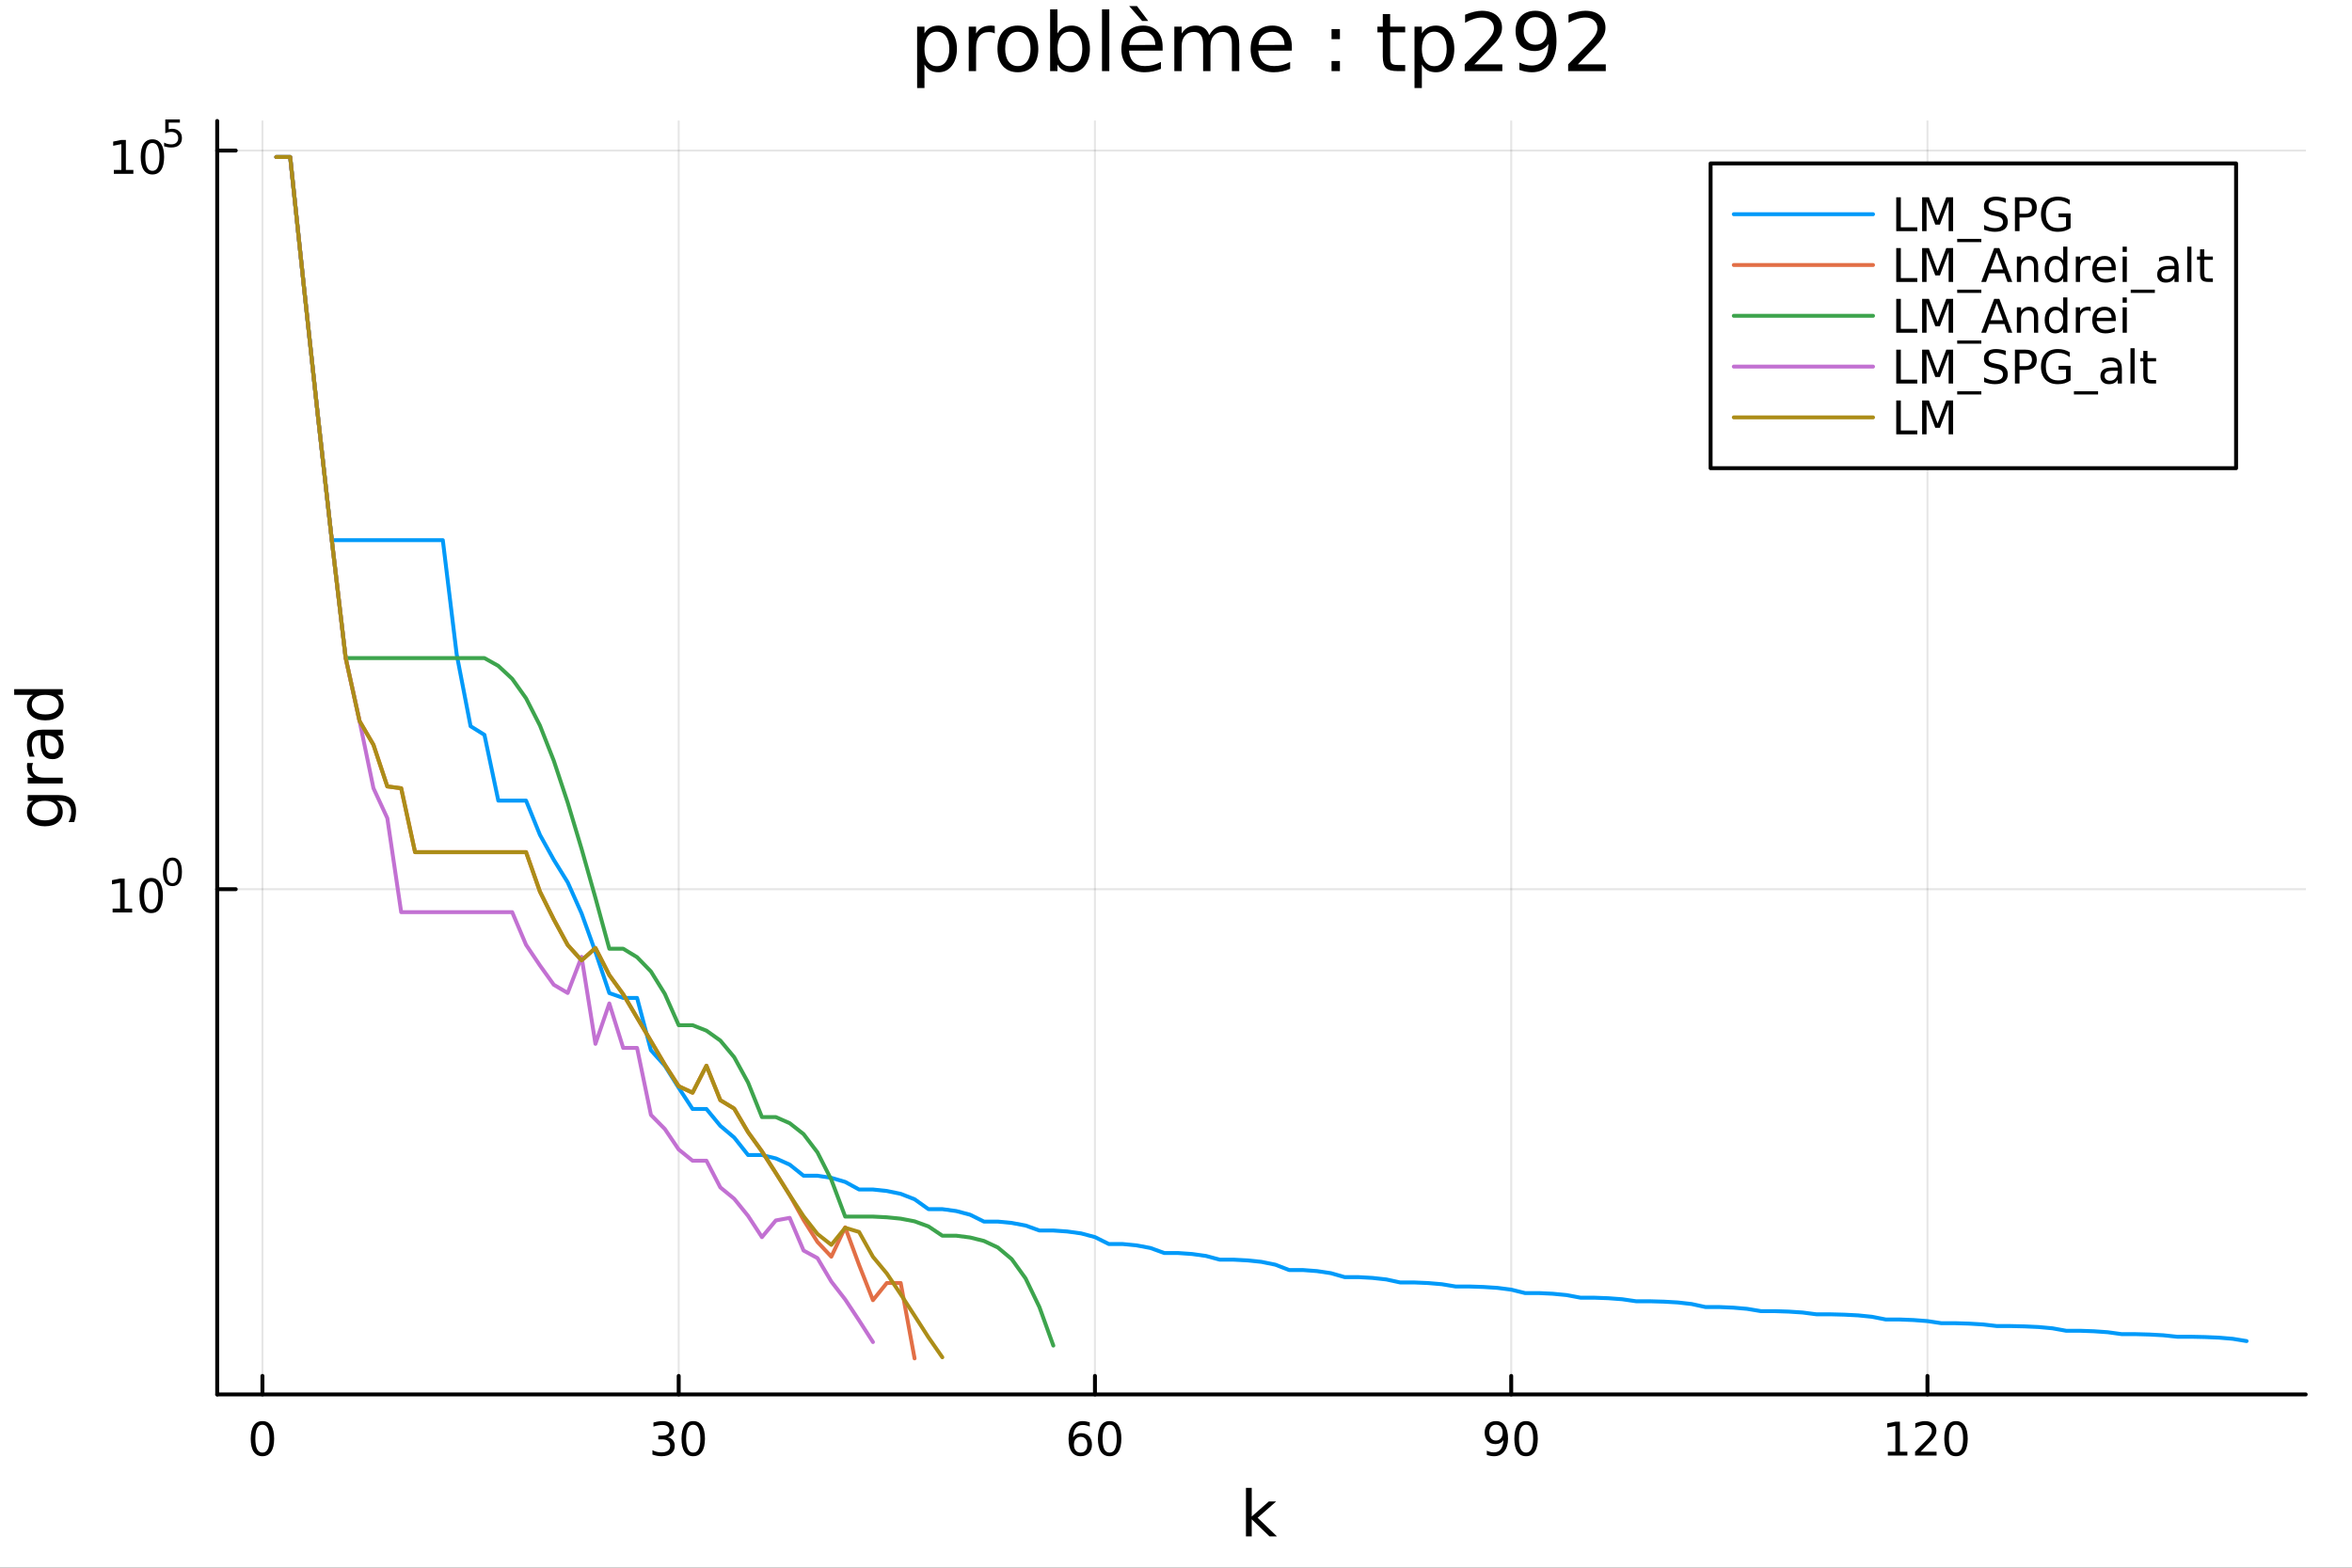 <?xml version="1.0" encoding="utf-8"?>
<svg xmlns="http://www.w3.org/2000/svg" xmlns:xlink="http://www.w3.org/1999/xlink" width="600" height="400" viewBox="0 0 2400 1600">
<rect x="0" y="0" width="2400" height="1600" fill="#333333" stroke="none"/>
<defs>
  <clipPath id="clip050">
    <rect x="0" y="0" width="2400" height="1600"/>
  </clipPath>
</defs>
<path clip-path="url(#clip050)" d="M0 1600 L2400 1600 L2400 0 L0 0  Z" fill="#ffffff" fill-rule="evenodd" fill-opacity="1"/>
<defs>
  <clipPath id="clip051">
    <rect x="480" y="0" width="1681" height="1600"/>
  </clipPath>
</defs>
<path clip-path="url(#clip050)" d="M221.637 1423.18 L2352.76 1423.18 L2352.76 123.472 L221.637 123.472  Z" fill="#ffffff" fill-rule="evenodd" fill-opacity="1"/>
<defs>
  <clipPath id="clip052">
    <rect x="221" y="123" width="2132" height="1301"/>
  </clipPath>
</defs>
<polyline clip-path="url(#clip052)" style="stroke:#000000; stroke-linecap:round; stroke-linejoin:round; stroke-width:2; stroke-opacity:0.1; fill:none" points="267.793,1423.18 267.793,123.472 "/>
<polyline clip-path="url(#clip052)" style="stroke:#000000; stroke-linecap:round; stroke-linejoin:round; stroke-width:2; stroke-opacity:0.1; fill:none" points="692.545,1423.18 692.545,123.472 "/>
<polyline clip-path="url(#clip052)" style="stroke:#000000; stroke-linecap:round; stroke-linejoin:round; stroke-width:2; stroke-opacity:0.1; fill:none" points="1117.3,1423.18 1117.3,123.472 "/>
<polyline clip-path="url(#clip052)" style="stroke:#000000; stroke-linecap:round; stroke-linejoin:round; stroke-width:2; stroke-opacity:0.1; fill:none" points="1542.05,1423.18 1542.05,123.472 "/>
<polyline clip-path="url(#clip052)" style="stroke:#000000; stroke-linecap:round; stroke-linejoin:round; stroke-width:2; stroke-opacity:0.1; fill:none" points="1966.8,1423.18 1966.8,123.472 "/>
<polyline clip-path="url(#clip050)" style="stroke:#000000; stroke-linecap:round; stroke-linejoin:round; stroke-width:4; stroke-opacity:1; fill:none" points="221.637,1423.18 2352.76,1423.18 "/>
<polyline clip-path="url(#clip050)" style="stroke:#000000; stroke-linecap:round; stroke-linejoin:round; stroke-width:4; stroke-opacity:1; fill:none" points="267.793,1423.18 267.793,1404.28 "/>
<polyline clip-path="url(#clip050)" style="stroke:#000000; stroke-linecap:round; stroke-linejoin:round; stroke-width:4; stroke-opacity:1; fill:none" points="692.545,1423.18 692.545,1404.28 "/>
<polyline clip-path="url(#clip050)" style="stroke:#000000; stroke-linecap:round; stroke-linejoin:round; stroke-width:4; stroke-opacity:1; fill:none" points="1117.3,1423.18 1117.3,1404.28 "/>
<polyline clip-path="url(#clip050)" style="stroke:#000000; stroke-linecap:round; stroke-linejoin:round; stroke-width:4; stroke-opacity:1; fill:none" points="1542.05,1423.18 1542.05,1404.28 "/>
<polyline clip-path="url(#clip050)" style="stroke:#000000; stroke-linecap:round; stroke-linejoin:round; stroke-width:4; stroke-opacity:1; fill:none" points="1966.8,1423.18 1966.8,1404.28 "/>
<path clip-path="url(#clip050)" d="M267.793 1454.1 Q264.182 1454.1 262.354 1457.66 Q260.548 1461.2 260.548 1468.33 Q260.548 1475.44 262.354 1479.01 Q264.182 1482.55 267.793 1482.55 Q271.428 1482.55 273.233 1479.01 Q275.062 1475.44 275.062 1468.33 Q275.062 1461.2 273.233 1457.66 Q271.428 1454.1 267.793 1454.1 M267.793 1450.39 Q273.604 1450.39 276.659 1455 Q279.738 1459.58 279.738 1468.33 Q279.738 1477.06 276.659 1481.67 Q273.604 1486.25 267.793 1486.25 Q261.983 1486.25 258.905 1481.67 Q255.849 1477.06 255.849 1468.33 Q255.849 1459.58 258.905 1455 Q261.983 1450.39 267.793 1450.39 Z" fill="#000000" fill-rule="nonzero" fill-opacity="1" /><path clip-path="url(#clip050)" d="M681.387 1466.95 Q684.744 1467.66 686.619 1469.93 Q688.517 1472.2 688.517 1475.53 Q688.517 1480.65 684.998 1483.45 Q681.48 1486.25 674.998 1486.25 Q672.823 1486.25 670.508 1485.81 Q668.216 1485.39 665.762 1484.54 L665.762 1480.02 Q667.707 1481.16 670.022 1481.74 Q672.336 1482.32 674.86 1482.32 Q679.258 1482.32 681.549 1480.58 Q683.864 1478.84 683.864 1475.53 Q683.864 1472.48 681.711 1470.77 Q679.582 1469.03 675.762 1469.03 L671.735 1469.03 L671.735 1465.19 L675.948 1465.19 Q679.397 1465.19 681.225 1463.82 Q683.054 1462.43 683.054 1459.84 Q683.054 1457.18 681.156 1455.77 Q679.281 1454.33 675.762 1454.33 Q673.841 1454.33 671.642 1454.75 Q669.443 1455.16 666.804 1456.04 L666.804 1451.88 Q669.466 1451.14 671.781 1450.77 Q674.119 1450.39 676.179 1450.39 Q681.503 1450.39 684.605 1452.83 Q687.707 1455.23 687.707 1459.35 Q687.707 1462.22 686.063 1464.21 Q684.42 1466.18 681.387 1466.95 Z" fill="#000000" fill-rule="nonzero" fill-opacity="1" /><path clip-path="url(#clip050)" d="M707.383 1454.1 Q703.771 1454.1 701.943 1457.66 Q700.137 1461.2 700.137 1468.33 Q700.137 1475.44 701.943 1479.01 Q703.771 1482.55 707.383 1482.55 Q711.017 1482.55 712.822 1479.01 Q714.651 1475.44 714.651 1468.33 Q714.651 1461.2 712.822 1457.66 Q711.017 1454.1 707.383 1454.1 M707.383 1450.39 Q713.193 1450.39 716.248 1455 Q719.327 1459.58 719.327 1468.33 Q719.327 1477.06 716.248 1481.67 Q713.193 1486.25 707.383 1486.25 Q701.572 1486.25 698.494 1481.67 Q695.438 1477.06 695.438 1468.33 Q695.438 1459.58 698.494 1455 Q701.572 1450.39 707.383 1450.39 Z" fill="#000000" fill-rule="nonzero" fill-opacity="1" /><path clip-path="url(#clip050)" d="M1102.7 1466.44 Q1099.55 1466.44 1097.7 1468.59 Q1095.87 1470.74 1095.87 1474.49 Q1095.87 1478.22 1097.7 1480.39 Q1099.55 1482.55 1102.7 1482.55 Q1105.85 1482.55 1107.68 1480.39 Q1109.53 1478.22 1109.53 1474.49 Q1109.53 1470.74 1107.68 1468.59 Q1105.85 1466.44 1102.7 1466.44 M1111.98 1451.78 L1111.98 1456.04 Q1110.22 1455.21 1108.42 1454.77 Q1106.64 1454.33 1104.88 1454.33 Q1100.25 1454.33 1097.79 1457.45 Q1095.36 1460.58 1095.02 1466.9 Q1096.38 1464.89 1098.44 1463.82 Q1100.5 1462.73 1102.98 1462.73 Q1108.19 1462.73 1111.2 1465.9 Q1114.23 1469.05 1114.23 1474.49 Q1114.23 1479.82 1111.08 1483.03 Q1107.93 1486.25 1102.7 1486.25 Q1096.71 1486.25 1093.53 1481.67 Q1090.36 1477.06 1090.36 1468.33 Q1090.36 1460.14 1094.25 1455.28 Q1098.14 1450.39 1104.69 1450.39 Q1106.45 1450.39 1108.23 1450.74 Q1110.04 1451.09 1111.98 1451.78 Z" fill="#000000" fill-rule="nonzero" fill-opacity="1" /><path clip-path="url(#clip050)" d="M1132.28 1454.1 Q1128.67 1454.1 1126.84 1457.66 Q1125.04 1461.2 1125.04 1468.33 Q1125.04 1475.44 1126.84 1479.01 Q1128.67 1482.55 1132.28 1482.55 Q1135.92 1482.55 1137.72 1479.01 Q1139.55 1475.44 1139.55 1468.33 Q1139.55 1461.2 1137.72 1457.66 Q1135.92 1454.1 1132.28 1454.1 M1132.28 1450.39 Q1138.09 1450.39 1141.15 1455 Q1144.23 1459.58 1144.23 1468.33 Q1144.23 1477.06 1141.15 1481.67 Q1138.09 1486.25 1132.28 1486.25 Q1126.47 1486.25 1123.4 1481.67 Q1120.34 1477.06 1120.34 1468.33 Q1120.34 1459.58 1123.4 1455 Q1126.47 1450.39 1132.28 1450.39 Z" fill="#000000" fill-rule="nonzero" fill-opacity="1" /><path clip-path="url(#clip050)" d="M1517.17 1484.86 L1517.17 1480.6 Q1518.93 1481.44 1520.74 1481.88 Q1522.55 1482.32 1524.28 1482.32 Q1528.91 1482.32 1531.34 1479.21 Q1533.8 1476.09 1534.14 1469.75 Q1532.8 1471.74 1530.74 1472.8 Q1528.68 1473.87 1526.18 1473.87 Q1520.99 1473.87 1517.96 1470.74 Q1514.95 1467.59 1514.95 1462.15 Q1514.95 1456.83 1518.1 1453.61 Q1521.25 1450.39 1526.48 1450.39 Q1532.48 1450.39 1535.62 1455 Q1538.79 1459.58 1538.79 1468.33 Q1538.79 1476.51 1534.91 1481.39 Q1531.04 1486.25 1524.49 1486.25 Q1522.73 1486.25 1520.92 1485.9 Q1519.12 1485.56 1517.17 1484.86 M1526.48 1470.21 Q1529.63 1470.21 1531.46 1468.06 Q1533.31 1465.9 1533.31 1462.15 Q1533.31 1458.43 1531.46 1456.27 Q1529.63 1454.1 1526.48 1454.1 Q1523.33 1454.1 1521.48 1456.27 Q1519.65 1458.43 1519.65 1462.15 Q1519.65 1465.9 1521.48 1468.06 Q1523.33 1470.21 1526.48 1470.21 Z" fill="#000000" fill-rule="nonzero" fill-opacity="1" /><path clip-path="url(#clip050)" d="M1557.2 1454.1 Q1553.59 1454.1 1551.76 1457.66 Q1549.95 1461.2 1549.95 1468.33 Q1549.95 1475.44 1551.76 1479.01 Q1553.59 1482.55 1557.2 1482.55 Q1560.83 1482.55 1562.64 1479.01 Q1564.47 1475.44 1564.47 1468.33 Q1564.47 1461.2 1562.64 1457.66 Q1560.83 1454.1 1557.2 1454.1 M1557.2 1450.39 Q1563.01 1450.39 1566.06 1455 Q1569.14 1459.58 1569.14 1468.33 Q1569.14 1477.06 1566.06 1481.67 Q1563.01 1486.25 1557.2 1486.25 Q1551.39 1486.25 1548.31 1481.67 Q1545.25 1477.06 1545.25 1468.33 Q1545.25 1459.58 1548.31 1455 Q1551.39 1450.39 1557.2 1450.39 Z" fill="#000000" fill-rule="nonzero" fill-opacity="1" /><path clip-path="url(#clip050)" d="M1926.41 1481.64 L1934.04 1481.64 L1934.04 1455.28 L1925.73 1456.95 L1925.73 1452.69 L1934 1451.02 L1938.67 1451.02 L1938.67 1481.64 L1946.31 1481.64 L1946.31 1485.58 L1926.41 1485.58 L1926.41 1481.64 Z" fill="#000000" fill-rule="nonzero" fill-opacity="1" /><path clip-path="url(#clip050)" d="M1959.78 1481.64 L1976.1 1481.64 L1976.1 1485.58 L1954.16 1485.58 L1954.16 1481.64 Q1956.82 1478.89 1961.41 1474.26 Q1966.01 1469.61 1967.19 1468.27 Q1969.44 1465.74 1970.32 1464.01 Q1971.22 1462.25 1971.22 1460.56 Q1971.22 1457.8 1969.28 1456.07 Q1967.35 1454.33 1964.25 1454.33 Q1962.05 1454.33 1959.6 1455.09 Q1957.17 1455.86 1954.39 1457.41 L1954.39 1452.69 Q1957.22 1451.55 1959.67 1450.97 Q1962.12 1450.39 1964.16 1450.39 Q1969.53 1450.39 1972.72 1453.08 Q1975.92 1455.77 1975.92 1460.26 Q1975.92 1462.39 1975.11 1464.31 Q1974.32 1466.2 1972.22 1468.8 Q1971.64 1469.47 1968.53 1472.69 Q1965.43 1475.88 1959.78 1481.64 Z" fill="#000000" fill-rule="nonzero" fill-opacity="1" /><path clip-path="url(#clip050)" d="M1995.92 1454.1 Q1992.31 1454.1 1990.48 1457.66 Q1988.67 1461.2 1988.67 1468.33 Q1988.67 1475.44 1990.48 1479.01 Q1992.31 1482.55 1995.92 1482.55 Q1999.55 1482.55 2001.36 1479.01 Q2003.19 1475.44 2003.19 1468.33 Q2003.19 1461.2 2001.36 1457.66 Q1999.55 1454.1 1995.92 1454.1 M1995.92 1450.39 Q2001.73 1450.39 2004.78 1455 Q2007.86 1459.58 2007.86 1468.33 Q2007.86 1477.06 2004.78 1481.67 Q2001.73 1486.25 1995.92 1486.25 Q1990.11 1486.25 1987.03 1481.67 Q1983.97 1477.06 1983.97 1468.33 Q1983.97 1459.58 1987.03 1455 Q1990.11 1450.39 1995.92 1450.39 Z" fill="#000000" fill-rule="nonzero" fill-opacity="1" /><path clip-path="url(#clip050)" d="M1271.38 1518.52 L1277.27 1518.52 L1277.27 1547.77 L1294.74 1532.4 L1302.22 1532.4 L1283.31 1549.07 L1303.02 1568.04 L1295.38 1568.04 L1277.27 1550.63 L1277.27 1568.04 L1271.38 1568.04 L1271.38 1518.52 Z" fill="#000000" fill-rule="nonzero" fill-opacity="1" /><polyline clip-path="url(#clip052)" style="stroke:#000000; stroke-linecap:round; stroke-linejoin:round; stroke-width:2; stroke-opacity:0.1; fill:none" points="221.637,907.521 2352.76,907.521 "/>
<polyline clip-path="url(#clip052)" style="stroke:#000000; stroke-linecap:round; stroke-linejoin:round; stroke-width:2; stroke-opacity:0.1; fill:none" points="221.637,153.67 2352.76,153.67 "/>
<polyline clip-path="url(#clip050)" style="stroke:#000000; stroke-linecap:round; stroke-linejoin:round; stroke-width:4; stroke-opacity:1; fill:none" points="221.637,1423.18 221.637,123.472 "/>
<polyline clip-path="url(#clip050)" style="stroke:#000000; stroke-linecap:round; stroke-linejoin:round; stroke-width:4; stroke-opacity:1; fill:none" points="221.637,907.521 240.535,907.521 "/>
<polyline clip-path="url(#clip050)" style="stroke:#000000; stroke-linecap:round; stroke-linejoin:round; stroke-width:4; stroke-opacity:1; fill:none" points="221.637,153.67 240.535,153.67 "/>
<path clip-path="url(#clip050)" d="M114.931 927.313 L122.57 927.313 L122.57 900.947 L114.26 902.614 L114.26 898.355 L122.524 896.688 L127.2 896.688 L127.2 927.313 L134.839 927.313 L134.839 931.248 L114.931 931.248 L114.931 927.313 Z" fill="#000000" fill-rule="nonzero" fill-opacity="1" /><path clip-path="url(#clip050)" d="M154.283 899.767 Q150.672 899.767 148.843 903.332 Q147.038 906.873 147.038 914.003 Q147.038 921.109 148.843 924.674 Q150.672 928.216 154.283 928.216 Q157.917 928.216 159.723 924.674 Q161.552 921.109 161.552 914.003 Q161.552 906.873 159.723 903.332 Q157.917 899.767 154.283 899.767 M154.283 896.063 Q160.093 896.063 163.149 900.67 Q166.227 905.253 166.227 914.003 Q166.227 922.73 163.149 927.336 Q160.093 931.92 154.283 931.92 Q148.473 931.92 145.394 927.336 Q142.339 922.73 142.339 914.003 Q142.339 905.253 145.394 900.67 Q148.473 896.063 154.283 896.063 Z" fill="#000000" fill-rule="nonzero" fill-opacity="1" /><path clip-path="url(#clip050)" d="M175.932 878.259 Q172.998 878.259 171.512 881.156 Q170.045 884.033 170.045 889.826 Q170.045 895.6 171.512 898.496 Q172.998 901.374 175.932 901.374 Q178.885 901.374 180.352 898.496 Q181.838 895.6 181.838 889.826 Q181.838 884.033 180.352 881.156 Q178.885 878.259 175.932 878.259 M175.932 875.25 Q180.653 875.25 183.136 878.993 Q185.637 882.717 185.637 889.826 Q185.637 896.917 183.136 900.659 Q180.653 904.383 175.932 904.383 Q171.212 904.383 168.71 900.659 Q166.227 896.917 166.227 889.826 Q166.227 882.717 168.71 878.993 Q171.212 875.25 175.932 875.25 Z" fill="#000000" fill-rule="nonzero" fill-opacity="1" /><path clip-path="url(#clip050)" d="M116.173 173.462 L123.812 173.462 L123.812 147.097 L115.501 148.763 L115.501 144.504 L123.765 142.837 L128.441 142.837 L128.441 173.462 L136.08 173.462 L136.08 177.397 L116.173 177.397 L116.173 173.462 Z" fill="#000000" fill-rule="nonzero" fill-opacity="1" /><path clip-path="url(#clip050)" d="M155.524 145.916 Q151.913 145.916 150.085 149.481 Q148.279 153.022 148.279 160.152 Q148.279 167.258 150.085 170.823 Q151.913 174.365 155.524 174.365 Q159.159 174.365 160.964 170.823 Q162.793 167.258 162.793 160.152 Q162.793 153.022 160.964 149.481 Q159.159 145.916 155.524 145.916 M155.524 142.212 Q161.335 142.212 164.39 146.819 Q167.469 151.402 167.469 160.152 Q167.469 168.879 164.39 173.485 Q161.335 178.069 155.524 178.069 Q149.714 178.069 146.636 173.485 Q143.58 168.879 143.58 160.152 Q143.58 151.402 146.636 146.819 Q149.714 142.212 155.524 142.212 Z" fill="#000000" fill-rule="nonzero" fill-opacity="1" /><path clip-path="url(#clip050)" d="M168.654 121.907 L183.568 121.907 L183.568 125.104 L172.133 125.104 L172.133 131.988 Q172.961 131.706 173.788 131.574 Q174.616 131.424 175.443 131.424 Q180.145 131.424 182.891 134 Q185.637 136.577 185.637 140.978 Q185.637 145.511 182.816 148.031 Q179.995 150.532 174.86 150.532 Q173.092 150.532 171.249 150.231 Q169.425 149.93 167.469 149.329 L167.469 145.511 Q169.161 146.432 170.967 146.884 Q172.773 147.335 174.785 147.335 Q178.039 147.335 179.938 145.624 Q181.838 143.912 181.838 140.978 Q181.838 138.044 179.938 136.332 Q178.039 134.621 174.785 134.621 Q173.262 134.621 171.738 134.96 Q170.234 135.298 168.654 136.013 L168.654 121.907 Z" fill="#000000" fill-rule="nonzero" fill-opacity="1" /><path clip-path="url(#clip050)" d="M45.766 817.313 Q39.401 817.313 35.9 819.955 Q32.398 822.565 32.398 827.307 Q32.398 832.018 35.9 834.66 Q39.401 837.27 45.766 837.27 Q52.1 837.27 55.601 834.66 Q59.103 832.018 59.103 827.307 Q59.103 822.565 55.601 819.955 Q52.1 817.313 45.766 817.313 M59.58 811.457 Q68.683 811.457 73.107 815.499 Q77.563 819.541 77.563 827.88 Q77.563 830.967 77.086 833.705 Q76.64 836.442 75.685 839.02 L69.988 839.02 Q71.388 836.442 72.057 833.928 Q72.725 831.413 72.725 828.803 Q72.725 823.042 69.701 820.178 Q66.71 817.313 60.63 817.313 L57.734 817.313 Q60.885 819.127 62.445 821.96 Q64.004 824.793 64.004 828.739 Q64.004 835.296 59.007 839.307 Q54.01 843.317 45.766 843.317 Q37.491 843.317 32.494 839.307 Q27.497 835.296 27.497 828.739 Q27.497 824.793 29.056 821.96 Q30.616 819.127 33.767 817.313 L28.356 817.313 L28.356 811.457 L59.58 811.457 Z" fill="#000000" fill-rule="nonzero" fill-opacity="1" /><path clip-path="url(#clip050)" d="M33.831 778.737 Q33.258 779.724 33.003 780.901 Q32.717 782.047 32.717 783.447 Q32.717 788.413 35.963 791.086 Q39.178 793.728 45.225 793.728 L64.004 793.728 L64.004 799.616 L28.356 799.616 L28.356 793.728 L33.894 793.728 Q30.648 791.882 29.088 788.922 Q27.497 785.962 27.497 781.729 Q27.497 781.124 27.592 780.392 Q27.656 779.66 27.815 778.769 L33.831 778.737 Z" fill="#000000" fill-rule="nonzero" fill-opacity="1" /><path clip-path="url(#clip050)" d="M46.085 756.393 Q46.085 763.491 47.708 766.228 Q49.331 768.965 53.246 768.965 Q56.365 768.965 58.211 766.928 Q60.026 764.86 60.026 761.327 Q60.026 756.457 56.588 753.529 Q53.119 750.569 47.39 750.569 L46.085 750.569 L46.085 756.393 M43.666 744.712 L64.004 744.712 L64.004 750.569 L58.593 750.569 Q61.84 752.574 63.399 755.566 Q64.927 758.558 64.927 762.886 Q64.927 768.361 61.872 771.607 Q58.784 774.822 53.628 774.822 Q47.612 774.822 44.557 770.812 Q41.501 766.769 41.501 758.78 L41.501 750.569 L40.928 750.569 Q36.886 750.569 34.69 753.242 Q32.462 755.884 32.462 760.69 Q32.462 763.746 33.194 766.642 Q33.926 769.538 35.39 772.212 L29.98 772.212 Q28.738 768.997 28.133 765.974 Q27.497 762.95 27.497 760.085 Q27.497 752.351 31.507 748.532 Q35.518 744.712 43.666 744.712 Z" fill="#000000" fill-rule="nonzero" fill-opacity="1" /><path clip-path="url(#clip050)" d="M33.767 709.191 L14.479 709.191 L14.479 703.335 L64.004 703.335 L64.004 709.191 L58.657 709.191 Q61.84 711.038 63.399 713.87 Q64.927 716.671 64.927 720.618 Q64.927 727.079 59.771 731.153 Q54.615 735.195 46.212 735.195 Q37.809 735.195 32.653 731.153 Q27.497 727.079 27.497 720.618 Q27.497 716.671 29.056 713.87 Q30.584 711.038 33.767 709.191 M46.212 729.148 Q52.673 729.148 56.365 726.506 Q60.026 723.833 60.026 719.186 Q60.026 714.539 56.365 711.865 Q52.673 709.191 46.212 709.191 Q39.751 709.191 36.09 711.865 Q32.398 714.539 32.398 719.186 Q32.398 723.833 36.09 726.506 Q39.751 729.148 46.212 729.148 Z" fill="#000000" fill-rule="nonzero" fill-opacity="1" /><path clip-path="url(#clip050)" d="M943.335 65.77 L943.335 89.833 L935.841 89.833 L935.841 27.206 L943.335 27.206 L943.335 34.092 Q945.685 30.041 949.25 28.097 Q952.855 26.112 957.838 26.112 Q966.102 26.112 971.246 32.675 Q976.431 39.237 976.431 49.931 Q976.431 60.626 971.246 67.188 Q966.102 73.751 957.838 73.751 Q952.855 73.751 949.25 71.806 Q945.685 69.821 943.335 65.77 M968.694 49.931 Q968.694 41.708 965.291 37.05 Q961.929 32.35 956.015 32.35 Q950.101 32.35 946.698 37.05 Q943.335 41.708 943.335 49.931 Q943.335 58.155 946.698 62.854 Q950.101 67.512 956.015 67.512 Q961.929 67.512 965.291 62.854 Q968.694 58.155 968.694 49.931 Z" fill="#000000" fill-rule="nonzero" fill-opacity="1" /><path clip-path="url(#clip050)" d="M1015.08 34.173 Q1013.82 33.444 1012.32 33.12 Q1010.86 32.756 1009.08 32.756 Q1002.76 32.756 999.359 36.888 Q995.997 40.979 995.997 48.676 L995.997 72.576 L988.503 72.576 L988.503 27.206 L995.997 27.206 L995.997 34.254 Q998.347 30.122 1002.11 28.138 Q1005.88 26.112 1011.27 26.112 Q1012.04 26.112 1012.97 26.234 Q1013.9 26.315 1015.04 26.517 L1015.08 34.173 Z" fill="#000000" fill-rule="nonzero" fill-opacity="1" /><path clip-path="url(#clip050)" d="M1038.65 32.431 Q1032.66 32.431 1029.17 37.131 Q1025.69 41.789 1025.69 49.931 Q1025.69 58.074 1029.13 62.773 Q1032.62 67.431 1038.65 67.431 Q1044.61 67.431 1048.09 62.732 Q1051.58 58.033 1051.58 49.931 Q1051.58 41.87 1048.09 37.171 Q1044.61 32.431 1038.65 32.431 M1038.65 26.112 Q1048.38 26.112 1053.93 32.431 Q1059.47 38.751 1059.47 49.931 Q1059.47 61.071 1053.93 67.431 Q1048.38 73.751 1038.65 73.751 Q1028.89 73.751 1023.34 67.431 Q1017.83 61.071 1017.83 49.931 Q1017.83 38.751 1023.34 32.431 Q1028.89 26.112 1038.65 26.112 Z" fill="#000000" fill-rule="nonzero" fill-opacity="1" /><path clip-path="url(#clip050)" d="M1104.4 49.931 Q1104.4 41.708 1101 37.05 Q1097.63 32.35 1091.72 32.35 Q1085.81 32.35 1082.4 37.05 Q1079.04 41.708 1079.04 49.931 Q1079.04 58.155 1082.4 62.854 Q1085.81 67.512 1091.72 67.512 Q1097.63 67.512 1101 62.854 Q1104.4 58.155 1104.4 49.931 M1079.04 34.092 Q1081.39 30.041 1084.96 28.097 Q1088.56 26.112 1093.54 26.112 Q1101.81 26.112 1106.95 32.675 Q1112.14 39.237 1112.14 49.931 Q1112.14 60.626 1106.95 67.188 Q1101.81 73.751 1093.54 73.751 Q1088.56 73.751 1084.96 71.806 Q1081.39 69.821 1079.04 65.77 L1079.04 72.576 L1071.55 72.576 L1071.55 9.544 L1079.04 9.544 L1079.04 34.092 Z" fill="#000000" fill-rule="nonzero" fill-opacity="1" /><path clip-path="url(#clip050)" d="M1124.49 9.544 L1131.95 9.544 L1131.95 72.576 L1124.49 72.576 L1124.49 9.544 Z" fill="#000000" fill-rule="nonzero" fill-opacity="1" /><path clip-path="url(#clip050)" d="M1186.35 48.028 L1186.35 51.673 L1152.08 51.673 Q1152.56 59.37 1156.7 63.421 Q1160.87 67.431 1168.28 67.431 Q1172.58 67.431 1176.59 66.378 Q1180.64 65.325 1184.61 63.218 L1184.61 70.267 Q1180.6 71.968 1176.38 72.86 Q1172.17 73.751 1167.84 73.751 Q1156.98 73.751 1150.62 67.431 Q1144.3 61.112 1144.3 50.337 Q1144.3 39.197 1150.3 32.675 Q1156.33 26.112 1166.54 26.112 Q1175.7 26.112 1181 32.026 Q1186.35 37.9 1186.35 48.028 M1178.9 45.84 Q1178.81 39.723 1175.45 36.077 Q1172.13 32.431 1166.62 32.431 Q1160.38 32.431 1156.62 35.956 Q1152.89 39.48 1152.32 45.88 L1178.9 45.84 M1160.22 6.222 L1171.64 21.373 L1165.45 21.373 L1152.24 6.222 L1160.22 6.222 Z" fill="#000000" fill-rule="nonzero" fill-opacity="1" /><path clip-path="url(#clip050)" d="M1233.91 35.915 Q1236.7 30.892 1240.59 28.502 Q1244.48 26.112 1249.75 26.112 Q1256.83 26.112 1260.68 31.095 Q1264.53 36.037 1264.53 45.192 L1264.53 72.576 L1257.04 72.576 L1257.04 45.435 Q1257.04 38.913 1254.73 35.753 Q1252.42 32.594 1247.68 32.594 Q1241.89 32.594 1238.52 36.442 Q1235.16 40.29 1235.16 46.934 L1235.16 72.576 L1227.67 72.576 L1227.67 45.435 Q1227.67 38.873 1225.36 35.753 Q1223.05 32.594 1218.23 32.594 Q1212.52 32.594 1209.16 36.482 Q1205.79 40.331 1205.79 46.934 L1205.79 72.576 L1198.3 72.576 L1198.3 27.206 L1205.79 27.206 L1205.79 34.254 Q1208.35 30.082 1211.91 28.097 Q1215.48 26.112 1220.38 26.112 Q1225.32 26.112 1228.76 28.624 Q1232.25 31.135 1233.91 35.915 Z" fill="#000000" fill-rule="nonzero" fill-opacity="1" /><path clip-path="url(#clip050)" d="M1318.21 48.028 L1318.21 51.673 L1283.94 51.673 Q1284.42 59.37 1288.55 63.421 Q1292.73 67.431 1300.14 67.431 Q1304.43 67.431 1308.44 66.378 Q1312.49 65.325 1316.46 63.218 L1316.46 70.267 Q1312.45 71.968 1308.24 72.86 Q1304.03 73.751 1299.69 73.751 Q1288.84 73.751 1282.48 67.431 Q1276.16 61.112 1276.16 50.337 Q1276.16 39.197 1282.15 32.675 Q1288.19 26.112 1298.4 26.112 Q1307.55 26.112 1312.86 32.026 Q1318.21 37.9 1318.21 48.028 M1310.75 45.84 Q1310.67 39.723 1307.31 36.077 Q1303.99 32.431 1298.48 32.431 Q1292.24 32.431 1288.47 35.956 Q1284.75 39.48 1284.18 45.88 L1310.75 45.84 Z" fill="#000000" fill-rule="nonzero" fill-opacity="1" /><path clip-path="url(#clip050)" d="M1358.72 62.287 L1367.26 62.287 L1367.26 72.576 L1358.72 72.576 L1358.72 62.287 M1358.72 29.677 L1367.26 29.677 L1367.26 39.966 L1358.72 39.966 L1358.72 29.677 Z" fill="#000000" fill-rule="nonzero" fill-opacity="1" /><path clip-path="url(#clip050)" d="M1418.51 14.324 L1418.51 27.206 L1433.86 27.206 L1433.86 32.999 L1418.51 32.999 L1418.51 57.628 Q1418.51 63.178 1420.01 64.758 Q1421.54 66.338 1426.2 66.338 L1433.86 66.338 L1433.86 72.576 L1426.2 72.576 Q1417.57 72.576 1414.29 69.376 Q1411.01 66.135 1411.01 57.628 L1411.01 32.999 L1405.54 32.999 L1405.54 27.206 L1411.01 27.206 L1411.01 14.324 L1418.51 14.324 Z" fill="#000000" fill-rule="nonzero" fill-opacity="1" /><path clip-path="url(#clip050)" d="M1450.87 65.77 L1450.87 89.833 L1443.38 89.833 L1443.38 27.206 L1450.87 27.206 L1450.87 34.092 Q1453.22 30.041 1456.79 28.097 Q1460.39 26.112 1465.38 26.112 Q1473.64 26.112 1478.78 32.675 Q1483.97 39.237 1483.97 49.931 Q1483.97 60.626 1478.78 67.188 Q1473.64 73.751 1465.38 73.751 Q1460.39 73.751 1456.79 71.806 Q1453.22 69.821 1450.87 65.77 M1476.23 49.931 Q1476.23 41.708 1472.83 37.05 Q1469.47 32.35 1463.55 32.35 Q1457.64 32.35 1454.24 37.05 Q1450.87 41.708 1450.87 49.931 Q1450.87 58.155 1454.24 62.854 Q1457.64 67.512 1463.55 67.512 Q1469.47 67.512 1472.83 62.854 Q1476.23 58.155 1476.23 49.931 Z" fill="#000000" fill-rule="nonzero" fill-opacity="1" /><path clip-path="url(#clip050)" d="M1504.43 65.689 L1532.99 65.689 L1532.99 72.576 L1494.58 72.576 L1494.58 65.689 Q1499.24 60.869 1507.26 52.767 Q1515.32 44.625 1517.39 42.275 Q1521.32 37.86 1522.86 34.822 Q1524.44 31.743 1524.44 28.786 Q1524.44 23.965 1521.03 20.927 Q1517.67 17.889 1512.24 17.889 Q1508.4 17.889 1504.1 19.226 Q1499.85 20.562 1494.99 23.276 L1494.99 15.013 Q1499.93 13.028 1504.22 12.015 Q1508.52 11.002 1512.08 11.002 Q1521.48 11.002 1527.07 15.701 Q1532.66 20.4 1532.66 28.259 Q1532.66 31.986 1531.24 35.348 Q1529.87 38.67 1526.18 43.207 Q1525.17 44.382 1519.74 50.013 Q1514.31 55.603 1504.43 65.689 Z" fill="#000000" fill-rule="nonzero" fill-opacity="1" /><path clip-path="url(#clip050)" d="M1550.4 71.32 L1550.4 63.867 Q1553.48 65.325 1556.64 66.095 Q1559.8 66.864 1562.84 66.864 Q1570.94 66.864 1575.2 61.436 Q1579.49 55.967 1580.1 44.868 Q1577.75 48.352 1574.14 50.215 Q1570.54 52.078 1566.16 52.078 Q1557.09 52.078 1551.78 46.61 Q1546.52 41.1 1546.52 31.581 Q1546.52 22.264 1552.02 16.633 Q1557.53 11.002 1566.69 11.002 Q1577.18 11.002 1582.69 19.064 Q1588.24 27.084 1588.24 42.397 Q1588.24 56.697 1581.43 65.244 Q1574.67 73.751 1563.2 73.751 Q1560.13 73.751 1556.97 73.143 Q1553.81 72.535 1550.4 71.32 M1566.69 45.678 Q1572.2 45.678 1575.4 41.911 Q1578.64 38.143 1578.64 31.581 Q1578.64 25.059 1575.4 21.292 Q1572.2 17.484 1566.69 17.484 Q1561.18 17.484 1557.94 21.292 Q1554.74 25.059 1554.74 31.581 Q1554.74 38.143 1557.94 41.911 Q1561.18 45.678 1566.69 45.678 Z" fill="#000000" fill-rule="nonzero" fill-opacity="1" /><path clip-path="url(#clip050)" d="M1609.99 65.689 L1638.55 65.689 L1638.55 72.576 L1600.15 72.576 L1600.15 65.689 Q1604.81 60.869 1612.83 52.767 Q1620.89 44.625 1622.96 42.275 Q1626.89 37.86 1628.42 34.822 Q1630 31.743 1630 28.786 Q1630 23.965 1626.6 20.927 Q1623.24 17.889 1617.81 17.889 Q1613.96 17.889 1609.67 19.226 Q1605.42 20.562 1600.55 23.276 L1600.55 15.013 Q1605.5 13.028 1609.79 12.015 Q1614.08 11.002 1617.65 11.002 Q1627.05 11.002 1632.64 15.701 Q1638.23 20.4 1638.23 28.259 Q1638.23 31.986 1636.81 35.348 Q1635.43 38.67 1631.75 43.207 Q1630.73 44.382 1625.31 50.013 Q1619.88 55.603 1609.99 65.689 Z" fill="#000000" fill-rule="nonzero" fill-opacity="1" /><polyline clip-path="url(#clip052)" style="stroke:#009af9; stroke-linecap:round; stroke-linejoin:round; stroke-width:4; stroke-opacity:1; fill:none" points="281.952,160.256 296.11,160.256 310.269,294.027 324.427,424.791 338.585,551.31 352.744,551.31 366.902,551.31 381.06,551.31 395.219,551.31 409.377,551.31 423.536,551.31 437.694,551.31 451.852,551.31 466.011,667.922 480.169,741.171 494.327,750.004 508.486,817.119 522.644,817.119 536.803,817.119 550.961,852.074 565.119,877.594 579.278,900.485 593.436,932.203 607.594,971.567 621.753,1013.53 635.911,1018.49 650.07,1018.49 664.228,1071.92 678.386,1087.67 692.545,1110.19 706.703,1131.85 720.861,1131.85 735.02,1149.03 749.178,1160.97 763.337,1178.83 777.495,1178.83 791.653,1182.28 805.812,1188.64 819.97,1199.96 834.128,1199.96 848.287,1202.12 862.445,1206.28 876.604,1214.02 890.762,1214.02 904.92,1215.52 919.079,1218.44 933.237,1223.99 947.395,1234.07 961.554,1234.07 975.712,1236.01 989.871,1239.75 1004.03,1246.77 1018.19,1246.77 1032.35,1248.13 1046.5,1250.79 1060.66,1255.87 1074.82,1255.87 1088.98,1256.87 1103.14,1258.82 1117.3,1262.6 1131.45,1269.67 1145.61,1269.67 1159.77,1271.05 1173.93,1273.73 1188.09,1278.86 1202.25,1278.86 1216.4,1279.86 1230.56,1281.83 1244.72,1285.64 1258.88,1285.64 1273.04,1286.39 1287.2,1287.87 1301.35,1290.75 1315.51,1296.23 1329.67,1296.23 1343.83,1297.3 1357.99,1299.4 1372.15,1303.46 1386.31,1303.46 1400.46,1304.26 1414.62,1305.83 1428.78,1308.89 1442.94,1308.89 1457.1,1309.49 1471.26,1310.69 1485.41,1313.03 1499.57,1313.03 1513.73,1313.5 1527.89,1314.42 1542.05,1316.23 1556.21,1319.73 1570.36,1319.73 1584.52,1320.42 1598.68,1321.79 1612.84,1324.45 1627,1324.45 1641.16,1324.98 1655.31,1326.03 1669.47,1328.08 1683.63,1328.08 1697.79,1328.49 1711.95,1329.29 1726.11,1330.89 1740.26,1333.98 1754.42,1333.98 1768.58,1334.6 1782.74,1335.81 1796.9,1338.17 1811.06,1338.17 1825.21,1338.64 1839.37,1339.57 1853.53,1341.4 1867.69,1341.4 1881.85,1341.77 1896.01,1342.49 1910.17,1343.92 1924.32,1346.7 1938.48,1346.7 1952.64,1347.25 1966.8,1348.34 1980.96,1350.47 1995.12,1350.47 2009.27,1350.9 2023.43,1351.74 2037.59,1353.39 2051.75,1353.39 2065.91,1353.72 2080.07,1354.38 2094.22,1355.67 2108.38,1358.2 2122.54,1358.2 2136.7,1358.7 2150.86,1359.69 2165.02,1361.64 2179.17,1361.64 2193.33,1362.03 2207.49,1362.8 2221.65,1364.31 2235.81,1364.31 2249.97,1364.61 2264.12,1365.21 2278.28,1366.4 2292.44,1368.72 "/>
<polyline clip-path="url(#clip052)" style="stroke:#e26f46; stroke-linecap:round; stroke-linejoin:round; stroke-width:4; stroke-opacity:1; fill:none" points="281.952,160.256 296.11,160.256 310.269,294.027 324.427,424.791 338.585,551.31 352.744,671.651 366.902,735.981 381.06,760.104 395.219,802.636 409.377,804.505 423.536,869.715 437.694,869.715 451.852,869.715 466.011,869.715 480.169,869.715 494.327,869.715 508.486,869.715 522.644,869.715 536.803,869.715 550.961,909.999 565.119,938.395 579.278,964.467 593.436,980.216 607.594,967.543 621.753,995.212 635.911,1014.72 650.07,1038.65 664.228,1062.53 678.386,1086.56 692.545,1108.59 706.703,1115.23 720.861,1087.66 735.02,1122.86 749.178,1131.45 763.337,1155.49 777.495,1175.12 791.653,1197.15 805.812,1219.71 819.97,1245.12 834.128,1267.52 848.287,1282.57 862.445,1252.64 876.604,1291.01 890.762,1326.97 904.92,1309.43 919.079,1309.43 933.237,1386.4 "/>
<polyline clip-path="url(#clip052)" style="stroke:#3da44d; stroke-linecap:round; stroke-linejoin:round; stroke-width:4; stroke-opacity:1; fill:none" points="281.952,160.256 296.11,160.256 310.269,294.027 324.427,424.791 338.585,551.31 352.744,671.651 366.902,671.651 381.06,671.651 395.219,671.651 409.377,671.651 423.536,671.651 437.694,671.651 451.852,671.651 466.011,671.651 480.169,671.651 494.327,671.651 508.486,679.609 522.644,692.797 536.803,712.699 550.961,740.473 565.119,776.461 579.278,819.131 593.436,866.329 607.594,916.4 621.753,968.293 635.911,968.293 650.07,976.91 664.228,991.501 678.386,1014.34 692.545,1046.32 706.703,1046.32 720.861,1051.91 735.02,1062 749.178,1078.98 763.337,1104.84 777.495,1140.11 791.653,1140.11 805.812,1146.34 819.97,1157.51 834.128,1176.1 848.287,1204.04 862.445,1241.67 876.604,1241.67 890.762,1241.67 904.92,1242.38 919.079,1243.78 933.237,1246.5 947.395,1251.69 961.554,1261.17 975.712,1261.17 989.871,1262.99 1004.03,1266.53 1018.19,1273.18 1032.35,1285.07 1046.5,1304.74 1060.66,1334.09 1074.82,1373.32 "/>
<polyline clip-path="url(#clip052)" style="stroke:#c271d2; stroke-linecap:round; stroke-linejoin:round; stroke-width:4; stroke-opacity:1; fill:none" points="281.952,160.256 296.11,160.256 310.269,294.027 324.427,424.791 338.585,551.31 352.744,671.651 366.902,735.981 381.06,804.389 395.219,835.009 409.377,930.953 423.536,930.953 437.694,930.953 451.852,930.953 466.011,930.953 480.169,930.953 494.327,930.953 508.486,930.953 522.644,930.953 536.803,964.321 550.961,985.355 565.119,1005.09 579.278,1013.43 593.436,976.554 607.594,1065.36 621.753,1024.13 635.911,1069.52 650.07,1069.52 664.228,1137.9 678.386,1152.25 692.545,1173.18 706.703,1184.64 720.861,1184.64 735.02,1211.86 749.178,1223.48 763.337,1240.96 777.495,1262.64 791.653,1245.6 805.812,1242.95 819.97,1276.31 834.128,1284.03 848.287,1307.97 862.445,1326.25 876.604,1347.64 890.762,1369.71 "/>
<polyline clip-path="url(#clip052)" style="stroke:#ac8d18; stroke-linecap:round; stroke-linejoin:round; stroke-width:4; stroke-opacity:1; fill:none" points="281.952,160.256 296.11,160.256 310.269,294.027 324.427,424.791 338.585,551.31 352.744,671.651 366.902,735.981 381.06,760.104 395.219,802.636 409.377,804.505 423.536,869.715 437.694,869.715 451.852,869.715 466.011,869.715 480.169,869.715 494.327,869.715 508.486,869.715 522.644,869.715 536.803,869.715 550.961,909.999 565.119,938.395 579.278,964.467 593.436,980.216 607.594,967.543 621.753,995.212 635.911,1014.72 650.07,1038.65 664.228,1062.53 678.386,1086.56 692.545,1108.59 706.703,1115.23 720.861,1087.66 735.02,1122.86 749.178,1131.45 763.337,1155.49 777.495,1175.12 791.653,1197.15 805.812,1219.71 819.97,1241.33 834.128,1259.38 848.287,1270.53 862.445,1253.09 876.604,1257.34 890.762,1282.69 904.92,1299.74 919.079,1320.97 933.237,1342.8 947.395,1364.9 961.554,1385.25 "/>
<path clip-path="url(#clip050)" d="M1745.51 477.836 L2281.72 477.836 L2281.72 166.796 L1745.51 166.796  Z" fill="#ffffff" fill-rule="evenodd" fill-opacity="1"/>
<polyline clip-path="url(#clip050)" style="stroke:#000000; stroke-linecap:round; stroke-linejoin:round; stroke-width:4; stroke-opacity:1; fill:none" points="1745.51,477.836 2281.72,477.836 2281.72,166.796 1745.51,166.796 1745.51,477.836 "/>
<polyline clip-path="url(#clip050)" style="stroke:#009af9; stroke-linecap:round; stroke-linejoin:round; stroke-width:4; stroke-opacity:1; fill:none" points="1769.19,218.636 1911.26,218.636 "/>
<path clip-path="url(#clip050)" d="M1934.94 201.356 L1939.62 201.356 L1939.62 231.981 L1956.44 231.981 L1956.44 235.916 L1934.94 235.916 L1934.94 201.356 Z" fill="#000000" fill-rule="nonzero" fill-opacity="1" /><path clip-path="url(#clip050)" d="M1961.35 201.356 L1968.32 201.356 L1977.14 224.874 L1986 201.356 L1992.97 201.356 L1992.97 235.916 L1988.41 235.916 L1988.41 205.569 L1979.5 229.272 L1974.8 229.272 L1965.89 205.569 L1965.89 235.916 L1961.35 235.916 L1961.35 201.356 Z" fill="#000000" fill-rule="nonzero" fill-opacity="1" /><path clip-path="url(#clip050)" d="M2021.77 243.786 L2021.77 247.096 L1997.14 247.096 L1997.14 243.786 L2021.77 243.786 Z" fill="#000000" fill-rule="nonzero" fill-opacity="1" /><path clip-path="url(#clip050)" d="M2046.67 202.49 L2046.67 207.05 Q2044.01 205.777 2041.65 205.152 Q2039.29 204.527 2037.09 204.527 Q2033.27 204.527 2031.19 206.008 Q2029.13 207.49 2029.13 210.221 Q2029.13 212.513 2030.49 213.694 Q2031.88 214.851 2035.73 215.569 L2038.55 216.147 Q2043.78 217.143 2046.26 219.666 Q2048.76 222.166 2048.76 226.379 Q2048.76 231.402 2045.38 233.994 Q2042.02 236.587 2035.52 236.587 Q2033.06 236.587 2030.29 236.031 Q2027.53 235.476 2024.57 234.388 L2024.57 229.573 Q2027.42 231.17 2030.15 231.981 Q2032.88 232.791 2035.52 232.791 Q2039.52 232.791 2041.7 231.217 Q2043.87 229.643 2043.87 226.726 Q2043.87 224.18 2042.3 222.744 Q2040.75 221.309 2037.18 220.592 L2034.34 220.036 Q2029.11 218.995 2026.77 216.772 Q2024.43 214.55 2024.43 210.592 Q2024.43 206.008 2027.65 203.37 Q2030.89 200.731 2036.56 200.731 Q2038.99 200.731 2041.51 201.171 Q2044.04 201.61 2046.67 202.49 Z" fill="#000000" fill-rule="nonzero" fill-opacity="1" /><path clip-path="url(#clip050)" d="M2060.73 205.198 L2060.73 218.184 L2066.61 218.184 Q2069.87 218.184 2071.65 216.495 Q2073.43 214.805 2073.43 211.68 Q2073.43 208.578 2071.65 206.888 Q2069.87 205.198 2066.61 205.198 L2060.73 205.198 M2056.05 201.356 L2066.61 201.356 Q2072.42 201.356 2075.38 203.995 Q2078.36 206.61 2078.36 211.68 Q2078.36 216.795 2075.38 219.411 Q2072.42 222.027 2066.61 222.027 L2060.73 222.027 L2060.73 235.916 L2056.05 235.916 L2056.05 201.356 Z" fill="#000000" fill-rule="nonzero" fill-opacity="1" /><path clip-path="url(#clip050)" d="M2108.2 230.985 L2108.2 221.703 L2100.56 221.703 L2100.56 217.86 L2112.83 217.86 L2112.83 232.698 Q2110.12 234.619 2106.86 235.615 Q2103.6 236.587 2099.89 236.587 Q2091.79 236.587 2087.21 231.865 Q2082.65 227.119 2082.65 218.67 Q2082.65 210.198 2087.21 205.476 Q2091.79 200.731 2099.89 200.731 Q2103.27 200.731 2106.3 201.564 Q2109.36 202.397 2111.93 204.018 L2111.93 208.995 Q2109.34 206.796 2106.42 205.684 Q2103.5 204.573 2100.29 204.573 Q2093.94 204.573 2090.75 208.115 Q2087.58 211.657 2087.58 218.67 Q2087.58 225.661 2090.75 229.203 Q2093.94 232.744 2100.29 232.744 Q2102.76 232.744 2104.71 232.328 Q2106.65 231.888 2108.2 230.985 Z" fill="#000000" fill-rule="nonzero" fill-opacity="1" /><polyline clip-path="url(#clip050)" style="stroke:#e26f46; stroke-linecap:round; stroke-linejoin:round; stroke-width:4; stroke-opacity:1; fill:none" points="1769.19,270.476 1911.26,270.476 "/>
<path clip-path="url(#clip050)" d="M1934.94 253.196 L1939.62 253.196 L1939.62 283.821 L1956.44 283.821 L1956.44 287.756 L1934.94 287.756 L1934.94 253.196 Z" fill="#000000" fill-rule="nonzero" fill-opacity="1" /><path clip-path="url(#clip050)" d="M1961.35 253.196 L1968.32 253.196 L1977.14 276.714 L1986 253.196 L1992.97 253.196 L1992.97 287.756 L1988.41 287.756 L1988.41 257.409 L1979.5 281.112 L1974.8 281.112 L1965.89 257.409 L1965.89 287.756 L1961.35 287.756 L1961.35 253.196 Z" fill="#000000" fill-rule="nonzero" fill-opacity="1" /><path clip-path="url(#clip050)" d="M2021.77 295.626 L2021.77 298.936 L1997.14 298.936 L1997.14 295.626 L2021.77 295.626 Z" fill="#000000" fill-rule="nonzero" fill-opacity="1" /><path clip-path="url(#clip050)" d="M2037.51 257.802 L2031.17 275.001 L2043.87 275.001 L2037.51 257.802 M2034.87 253.196 L2040.17 253.196 L2053.34 287.756 L2048.48 287.756 L2045.33 278.89 L2029.75 278.89 L2026.61 287.756 L2021.68 287.756 L2034.87 253.196 Z" fill="#000000" fill-rule="nonzero" fill-opacity="1" /><path clip-path="url(#clip050)" d="M2079.75 272.108 L2079.75 287.756 L2075.49 287.756 L2075.49 272.247 Q2075.49 268.566 2074.06 266.737 Q2072.62 264.909 2069.75 264.909 Q2066.3 264.909 2064.31 267.108 Q2062.32 269.307 2062.32 273.103 L2062.32 287.756 L2058.04 287.756 L2058.04 261.83 L2062.32 261.83 L2062.32 265.858 Q2063.85 263.52 2065.91 262.362 Q2067.99 261.205 2070.7 261.205 Q2075.17 261.205 2077.46 263.983 Q2079.75 266.737 2079.75 272.108 Z" fill="#000000" fill-rule="nonzero" fill-opacity="1" /><path clip-path="url(#clip050)" d="M2105.31 265.765 L2105.31 251.737 L2109.57 251.737 L2109.57 287.756 L2105.31 287.756 L2105.31 283.867 Q2103.97 286.182 2101.91 287.316 Q2099.87 288.427 2097 288.427 Q2092.3 288.427 2089.34 284.677 Q2086.4 280.927 2086.4 274.816 Q2086.4 268.705 2089.34 264.955 Q2092.3 261.205 2097 261.205 Q2099.87 261.205 2101.91 262.339 Q2103.97 263.45 2105.31 265.765 M2090.8 274.816 Q2090.8 279.515 2092.72 282.2 Q2094.66 284.862 2098.04 284.862 Q2101.42 284.862 2103.36 282.2 Q2105.31 279.515 2105.31 274.816 Q2105.31 270.117 2103.36 267.455 Q2101.42 264.77 2098.04 264.77 Q2094.66 264.77 2092.72 267.455 Q2090.8 270.117 2090.8 274.816 Z" fill="#000000" fill-rule="nonzero" fill-opacity="1" /><path clip-path="url(#clip050)" d="M2133.36 265.811 Q2132.65 265.395 2131.79 265.21 Q2130.96 265.001 2129.94 265.001 Q2126.33 265.001 2124.38 267.362 Q2122.46 269.7 2122.46 274.098 L2122.46 287.756 L2118.18 287.756 L2118.18 261.83 L2122.46 261.83 L2122.46 265.858 Q2123.8 263.497 2125.96 262.362 Q2128.11 261.205 2131.19 261.205 Q2131.63 261.205 2132.16 261.274 Q2132.69 261.321 2133.34 261.436 L2133.36 265.811 Z" fill="#000000" fill-rule="nonzero" fill-opacity="1" /><path clip-path="url(#clip050)" d="M2158.97 273.728 L2158.97 275.811 L2139.38 275.811 Q2139.66 280.209 2142.02 282.524 Q2144.41 284.816 2148.64 284.816 Q2151.1 284.816 2153.39 284.214 Q2155.7 283.612 2157.97 282.409 L2157.97 286.436 Q2155.68 287.408 2153.27 287.918 Q2150.86 288.427 2148.39 288.427 Q2142.18 288.427 2138.55 284.816 Q2134.94 281.205 2134.94 275.047 Q2134.94 268.682 2138.36 264.955 Q2141.81 261.205 2147.65 261.205 Q2152.88 261.205 2155.91 264.585 Q2158.97 267.941 2158.97 273.728 M2154.71 272.478 Q2154.66 268.983 2152.74 266.899 Q2150.84 264.816 2147.69 264.816 Q2144.13 264.816 2141.98 266.83 Q2139.85 268.844 2139.52 272.501 L2154.71 272.478 Z" fill="#000000" fill-rule="nonzero" fill-opacity="1" /><path clip-path="url(#clip050)" d="M2165.96 261.83 L2170.22 261.83 L2170.22 287.756 L2165.96 287.756 L2165.96 261.83 M2165.96 251.737 L2170.22 251.737 L2170.22 257.131 L2165.96 257.131 L2165.96 251.737 Z" fill="#000000" fill-rule="nonzero" fill-opacity="1" /><path clip-path="url(#clip050)" d="M2198.83 295.626 L2198.83 298.936 L2174.2 298.936 L2174.2 295.626 L2198.83 295.626 Z" fill="#000000" fill-rule="nonzero" fill-opacity="1" /><path clip-path="url(#clip050)" d="M2214.61 274.723 Q2209.45 274.723 2207.46 275.904 Q2205.47 277.084 2205.47 279.932 Q2205.47 282.2 2206.95 283.543 Q2208.46 284.862 2211.03 284.862 Q2214.57 284.862 2216.7 282.362 Q2218.85 279.839 2218.85 275.672 L2218.85 274.723 L2214.61 274.723 M2223.11 272.964 L2223.11 287.756 L2218.85 287.756 L2218.85 283.821 Q2217.39 286.182 2215.22 287.316 Q2213.04 288.427 2209.89 288.427 Q2205.91 288.427 2203.55 286.205 Q2201.21 283.959 2201.21 280.209 Q2201.21 275.834 2204.13 273.612 Q2207.07 271.39 2212.88 271.39 L2218.85 271.39 L2218.85 270.973 Q2218.85 268.034 2216.91 266.436 Q2214.98 264.816 2211.49 264.816 Q2209.27 264.816 2207.16 265.348 Q2205.05 265.881 2203.11 266.946 L2203.11 263.01 Q2205.45 262.108 2207.65 261.668 Q2209.85 261.205 2211.93 261.205 Q2217.55 261.205 2220.33 264.122 Q2223.11 267.038 2223.11 272.964 Z" fill="#000000" fill-rule="nonzero" fill-opacity="1" /><path clip-path="url(#clip050)" d="M2231.88 251.737 L2236.14 251.737 L2236.14 287.756 L2231.88 287.756 L2231.88 251.737 Z" fill="#000000" fill-rule="nonzero" fill-opacity="1" /><path clip-path="url(#clip050)" d="M2249.27 254.469 L2249.27 261.83 L2258.04 261.83 L2258.04 265.14 L2249.27 265.14 L2249.27 279.214 Q2249.27 282.385 2250.12 283.288 Q2251 284.191 2253.66 284.191 L2258.04 284.191 L2258.04 287.756 L2253.66 287.756 Q2248.73 287.756 2246.86 285.927 Q2244.98 284.075 2244.98 279.214 L2244.98 265.14 L2241.86 265.14 L2241.86 261.83 L2244.98 261.83 L2244.98 254.469 L2249.27 254.469 Z" fill="#000000" fill-rule="nonzero" fill-opacity="1" /><polyline clip-path="url(#clip050)" style="stroke:#3da44d; stroke-linecap:round; stroke-linejoin:round; stroke-width:4; stroke-opacity:1; fill:none" points="1769.19,322.316 1911.26,322.316 "/>
<path clip-path="url(#clip050)" d="M1934.94 305.036 L1939.62 305.036 L1939.62 335.661 L1956.44 335.661 L1956.44 339.596 L1934.94 339.596 L1934.94 305.036 Z" fill="#000000" fill-rule="nonzero" fill-opacity="1" /><path clip-path="url(#clip050)" d="M1961.35 305.036 L1968.32 305.036 L1977.14 328.554 L1986 305.036 L1992.97 305.036 L1992.97 339.596 L1988.41 339.596 L1988.41 309.249 L1979.5 332.952 L1974.8 332.952 L1965.89 309.249 L1965.89 339.596 L1961.35 339.596 L1961.35 305.036 Z" fill="#000000" fill-rule="nonzero" fill-opacity="1" /><path clip-path="url(#clip050)" d="M2021.77 347.466 L2021.77 350.776 L1997.14 350.776 L1997.14 347.466 L2021.77 347.466 Z" fill="#000000" fill-rule="nonzero" fill-opacity="1" /><path clip-path="url(#clip050)" d="M2037.51 309.642 L2031.17 326.841 L2043.87 326.841 L2037.51 309.642 M2034.87 305.036 L2040.17 305.036 L2053.34 339.596 L2048.48 339.596 L2045.33 330.73 L2029.75 330.73 L2026.61 339.596 L2021.68 339.596 L2034.87 305.036 Z" fill="#000000" fill-rule="nonzero" fill-opacity="1" /><path clip-path="url(#clip050)" d="M2079.75 323.948 L2079.75 339.596 L2075.49 339.596 L2075.49 324.087 Q2075.49 320.406 2074.06 318.577 Q2072.62 316.749 2069.75 316.749 Q2066.3 316.749 2064.31 318.948 Q2062.32 321.147 2062.32 324.943 L2062.32 339.596 L2058.04 339.596 L2058.04 313.67 L2062.32 313.67 L2062.32 317.698 Q2063.85 315.36 2065.91 314.202 Q2067.99 313.045 2070.7 313.045 Q2075.17 313.045 2077.46 315.823 Q2079.75 318.577 2079.75 323.948 Z" fill="#000000" fill-rule="nonzero" fill-opacity="1" /><path clip-path="url(#clip050)" d="M2105.31 317.605 L2105.31 303.577 L2109.57 303.577 L2109.57 339.596 L2105.31 339.596 L2105.31 335.707 Q2103.97 338.022 2101.91 339.156 Q2099.87 340.267 2097 340.267 Q2092.3 340.267 2089.34 336.517 Q2086.4 332.767 2086.4 326.656 Q2086.4 320.545 2089.34 316.795 Q2092.3 313.045 2097 313.045 Q2099.87 313.045 2101.91 314.179 Q2103.97 315.29 2105.31 317.605 M2090.8 326.656 Q2090.8 331.355 2092.72 334.04 Q2094.66 336.702 2098.04 336.702 Q2101.42 336.702 2103.36 334.04 Q2105.31 331.355 2105.31 326.656 Q2105.31 321.957 2103.36 319.295 Q2101.42 316.61 2098.04 316.61 Q2094.66 316.61 2092.72 319.295 Q2090.8 321.957 2090.8 326.656 Z" fill="#000000" fill-rule="nonzero" fill-opacity="1" /><path clip-path="url(#clip050)" d="M2133.36 317.651 Q2132.65 317.235 2131.79 317.05 Q2130.96 316.841 2129.94 316.841 Q2126.33 316.841 2124.38 319.202 Q2122.46 321.54 2122.46 325.938 L2122.46 339.596 L2118.18 339.596 L2118.18 313.67 L2122.46 313.67 L2122.46 317.698 Q2123.8 315.337 2125.96 314.202 Q2128.11 313.045 2131.19 313.045 Q2131.63 313.045 2132.16 313.114 Q2132.69 313.161 2133.34 313.276 L2133.36 317.651 Z" fill="#000000" fill-rule="nonzero" fill-opacity="1" /><path clip-path="url(#clip050)" d="M2158.97 325.568 L2158.97 327.651 L2139.38 327.651 Q2139.66 332.049 2142.02 334.364 Q2144.41 336.656 2148.64 336.656 Q2151.1 336.656 2153.39 336.054 Q2155.7 335.452 2157.97 334.249 L2157.97 338.276 Q2155.68 339.248 2153.27 339.758 Q2150.86 340.267 2148.39 340.267 Q2142.18 340.267 2138.55 336.656 Q2134.94 333.045 2134.94 326.887 Q2134.94 320.522 2138.36 316.795 Q2141.81 313.045 2147.65 313.045 Q2152.88 313.045 2155.91 316.425 Q2158.97 319.781 2158.97 325.568 M2154.71 324.318 Q2154.66 320.823 2152.74 318.739 Q2150.84 316.656 2147.69 316.656 Q2144.13 316.656 2141.98 318.67 Q2139.85 320.684 2139.52 324.341 L2154.71 324.318 Z" fill="#000000" fill-rule="nonzero" fill-opacity="1" /><path clip-path="url(#clip050)" d="M2165.96 313.67 L2170.22 313.67 L2170.22 339.596 L2165.96 339.596 L2165.96 313.67 M2165.96 303.577 L2170.22 303.577 L2170.22 308.971 L2165.96 308.971 L2165.96 303.577 Z" fill="#000000" fill-rule="nonzero" fill-opacity="1" /><polyline clip-path="url(#clip050)" style="stroke:#c271d2; stroke-linecap:round; stroke-linejoin:round; stroke-width:4; stroke-opacity:1; fill:none" points="1769.19,374.156 1911.26,374.156 "/>
<path clip-path="url(#clip050)" d="M1934.94 356.876 L1939.62 356.876 L1939.62 387.501 L1956.44 387.501 L1956.44 391.436 L1934.94 391.436 L1934.94 356.876 Z" fill="#000000" fill-rule="nonzero" fill-opacity="1" /><path clip-path="url(#clip050)" d="M1961.35 356.876 L1968.32 356.876 L1977.14 380.394 L1986 356.876 L1992.97 356.876 L1992.97 391.436 L1988.41 391.436 L1988.41 361.089 L1979.5 384.792 L1974.8 384.792 L1965.89 361.089 L1965.89 391.436 L1961.35 391.436 L1961.35 356.876 Z" fill="#000000" fill-rule="nonzero" fill-opacity="1" /><path clip-path="url(#clip050)" d="M2021.77 399.306 L2021.77 402.616 L1997.14 402.616 L1997.14 399.306 L2021.77 399.306 Z" fill="#000000" fill-rule="nonzero" fill-opacity="1" /><path clip-path="url(#clip050)" d="M2046.67 358.01 L2046.67 362.57 Q2044.01 361.297 2041.65 360.672 Q2039.29 360.047 2037.09 360.047 Q2033.27 360.047 2031.19 361.528 Q2029.13 363.01 2029.13 365.741 Q2029.13 368.033 2030.49 369.214 Q2031.88 370.371 2035.73 371.089 L2038.55 371.667 Q2043.78 372.663 2046.26 375.186 Q2048.76 377.686 2048.76 381.899 Q2048.76 386.922 2045.38 389.514 Q2042.02 392.107 2035.52 392.107 Q2033.06 392.107 2030.29 391.551 Q2027.53 390.996 2024.57 389.908 L2024.57 385.093 Q2027.42 386.69 2030.15 387.501 Q2032.88 388.311 2035.52 388.311 Q2039.52 388.311 2041.7 386.737 Q2043.87 385.163 2043.87 382.246 Q2043.87 379.7 2042.3 378.264 Q2040.75 376.829 2037.18 376.112 L2034.34 375.556 Q2029.11 374.515 2026.77 372.292 Q2024.43 370.07 2024.43 366.112 Q2024.43 361.528 2027.65 358.89 Q2030.89 356.251 2036.56 356.251 Q2038.99 356.251 2041.51 356.691 Q2044.04 357.13 2046.67 358.01 Z" fill="#000000" fill-rule="nonzero" fill-opacity="1" /><path clip-path="url(#clip050)" d="M2060.73 360.718 L2060.73 373.704 L2066.61 373.704 Q2069.87 373.704 2071.65 372.015 Q2073.43 370.325 2073.43 367.2 Q2073.43 364.098 2071.65 362.408 Q2069.87 360.718 2066.61 360.718 L2060.73 360.718 M2056.05 356.876 L2066.61 356.876 Q2072.42 356.876 2075.38 359.515 Q2078.36 362.13 2078.36 367.2 Q2078.36 372.315 2075.38 374.931 Q2072.42 377.547 2066.61 377.547 L2060.73 377.547 L2060.73 391.436 L2056.05 391.436 L2056.05 356.876 Z" fill="#000000" fill-rule="nonzero" fill-opacity="1" /><path clip-path="url(#clip050)" d="M2108.2 386.505 L2108.2 377.223 L2100.56 377.223 L2100.56 373.38 L2112.83 373.38 L2112.83 388.218 Q2110.12 390.139 2106.86 391.135 Q2103.6 392.107 2099.89 392.107 Q2091.79 392.107 2087.21 387.385 Q2082.65 382.639 2082.65 374.19 Q2082.65 365.718 2087.21 360.996 Q2091.79 356.251 2099.89 356.251 Q2103.27 356.251 2106.3 357.084 Q2109.36 357.917 2111.93 359.538 L2111.93 364.515 Q2109.34 362.316 2106.42 361.204 Q2103.5 360.093 2100.29 360.093 Q2093.94 360.093 2090.75 363.635 Q2087.58 367.177 2087.58 374.19 Q2087.58 381.181 2090.75 384.723 Q2093.94 388.264 2100.29 388.264 Q2102.76 388.264 2104.71 387.848 Q2106.65 387.408 2108.2 386.505 Z" fill="#000000" fill-rule="nonzero" fill-opacity="1" /><path clip-path="url(#clip050)" d="M2140.89 399.306 L2140.89 402.616 L2116.26 402.616 L2116.26 399.306 L2140.89 399.306 Z" fill="#000000" fill-rule="nonzero" fill-opacity="1" /><path clip-path="url(#clip050)" d="M2156.67 378.403 Q2151.51 378.403 2149.52 379.584 Q2147.53 380.764 2147.53 383.612 Q2147.53 385.88 2149.01 387.223 Q2150.52 388.542 2153.09 388.542 Q2156.63 388.542 2158.76 386.042 Q2160.91 383.519 2160.91 379.352 L2160.91 378.403 L2156.67 378.403 M2165.17 376.644 L2165.17 391.436 L2160.91 391.436 L2160.91 387.501 Q2159.45 389.862 2157.28 390.996 Q2155.1 392.107 2151.95 392.107 Q2147.97 392.107 2145.61 389.885 Q2143.27 387.639 2143.27 383.889 Q2143.27 379.514 2146.19 377.292 Q2149.13 375.07 2154.94 375.07 L2160.91 375.07 L2160.91 374.653 Q2160.91 371.714 2158.97 370.116 Q2157.04 368.496 2153.55 368.496 Q2151.33 368.496 2149.22 369.028 Q2147.11 369.561 2145.17 370.626 L2145.17 366.69 Q2147.51 365.788 2149.71 365.348 Q2151.91 364.885 2153.99 364.885 Q2159.61 364.885 2162.39 367.802 Q2165.17 370.718 2165.17 376.644 Z" fill="#000000" fill-rule="nonzero" fill-opacity="1" /><path clip-path="url(#clip050)" d="M2173.94 355.417 L2178.2 355.417 L2178.2 391.436 L2173.94 391.436 L2173.94 355.417 Z" fill="#000000" fill-rule="nonzero" fill-opacity="1" /><path clip-path="url(#clip050)" d="M2191.33 358.149 L2191.33 365.51 L2200.1 365.51 L2200.1 368.82 L2191.33 368.82 L2191.33 382.894 Q2191.33 386.065 2192.18 386.968 Q2193.06 387.871 2195.73 387.871 L2200.1 387.871 L2200.1 391.436 L2195.73 391.436 Q2190.79 391.436 2188.92 389.607 Q2187.04 387.755 2187.04 382.894 L2187.04 368.82 L2183.92 368.82 L2183.92 365.51 L2187.04 365.51 L2187.04 358.149 L2191.33 358.149 Z" fill="#000000" fill-rule="nonzero" fill-opacity="1" /><polyline clip-path="url(#clip050)" style="stroke:#ac8d18; stroke-linecap:round; stroke-linejoin:round; stroke-width:4; stroke-opacity:1; fill:none" points="1769.19,425.996 1911.26,425.996 "/>
<path clip-path="url(#clip050)" d="M1934.94 408.716 L1939.62 408.716 L1939.62 439.341 L1956.44 439.341 L1956.44 443.276 L1934.94 443.276 L1934.94 408.716 Z" fill="#000000" fill-rule="nonzero" fill-opacity="1" /><path clip-path="url(#clip050)" d="M1961.35 408.716 L1968.32 408.716 L1977.14 432.234 L1986 408.716 L1992.97 408.716 L1992.97 443.276 L1988.41 443.276 L1988.41 412.929 L1979.5 436.632 L1974.8 436.632 L1965.89 412.929 L1965.89 443.276 L1961.35 443.276 L1961.35 408.716 Z" fill="#000000" fill-rule="nonzero" fill-opacity="1" /></svg>
